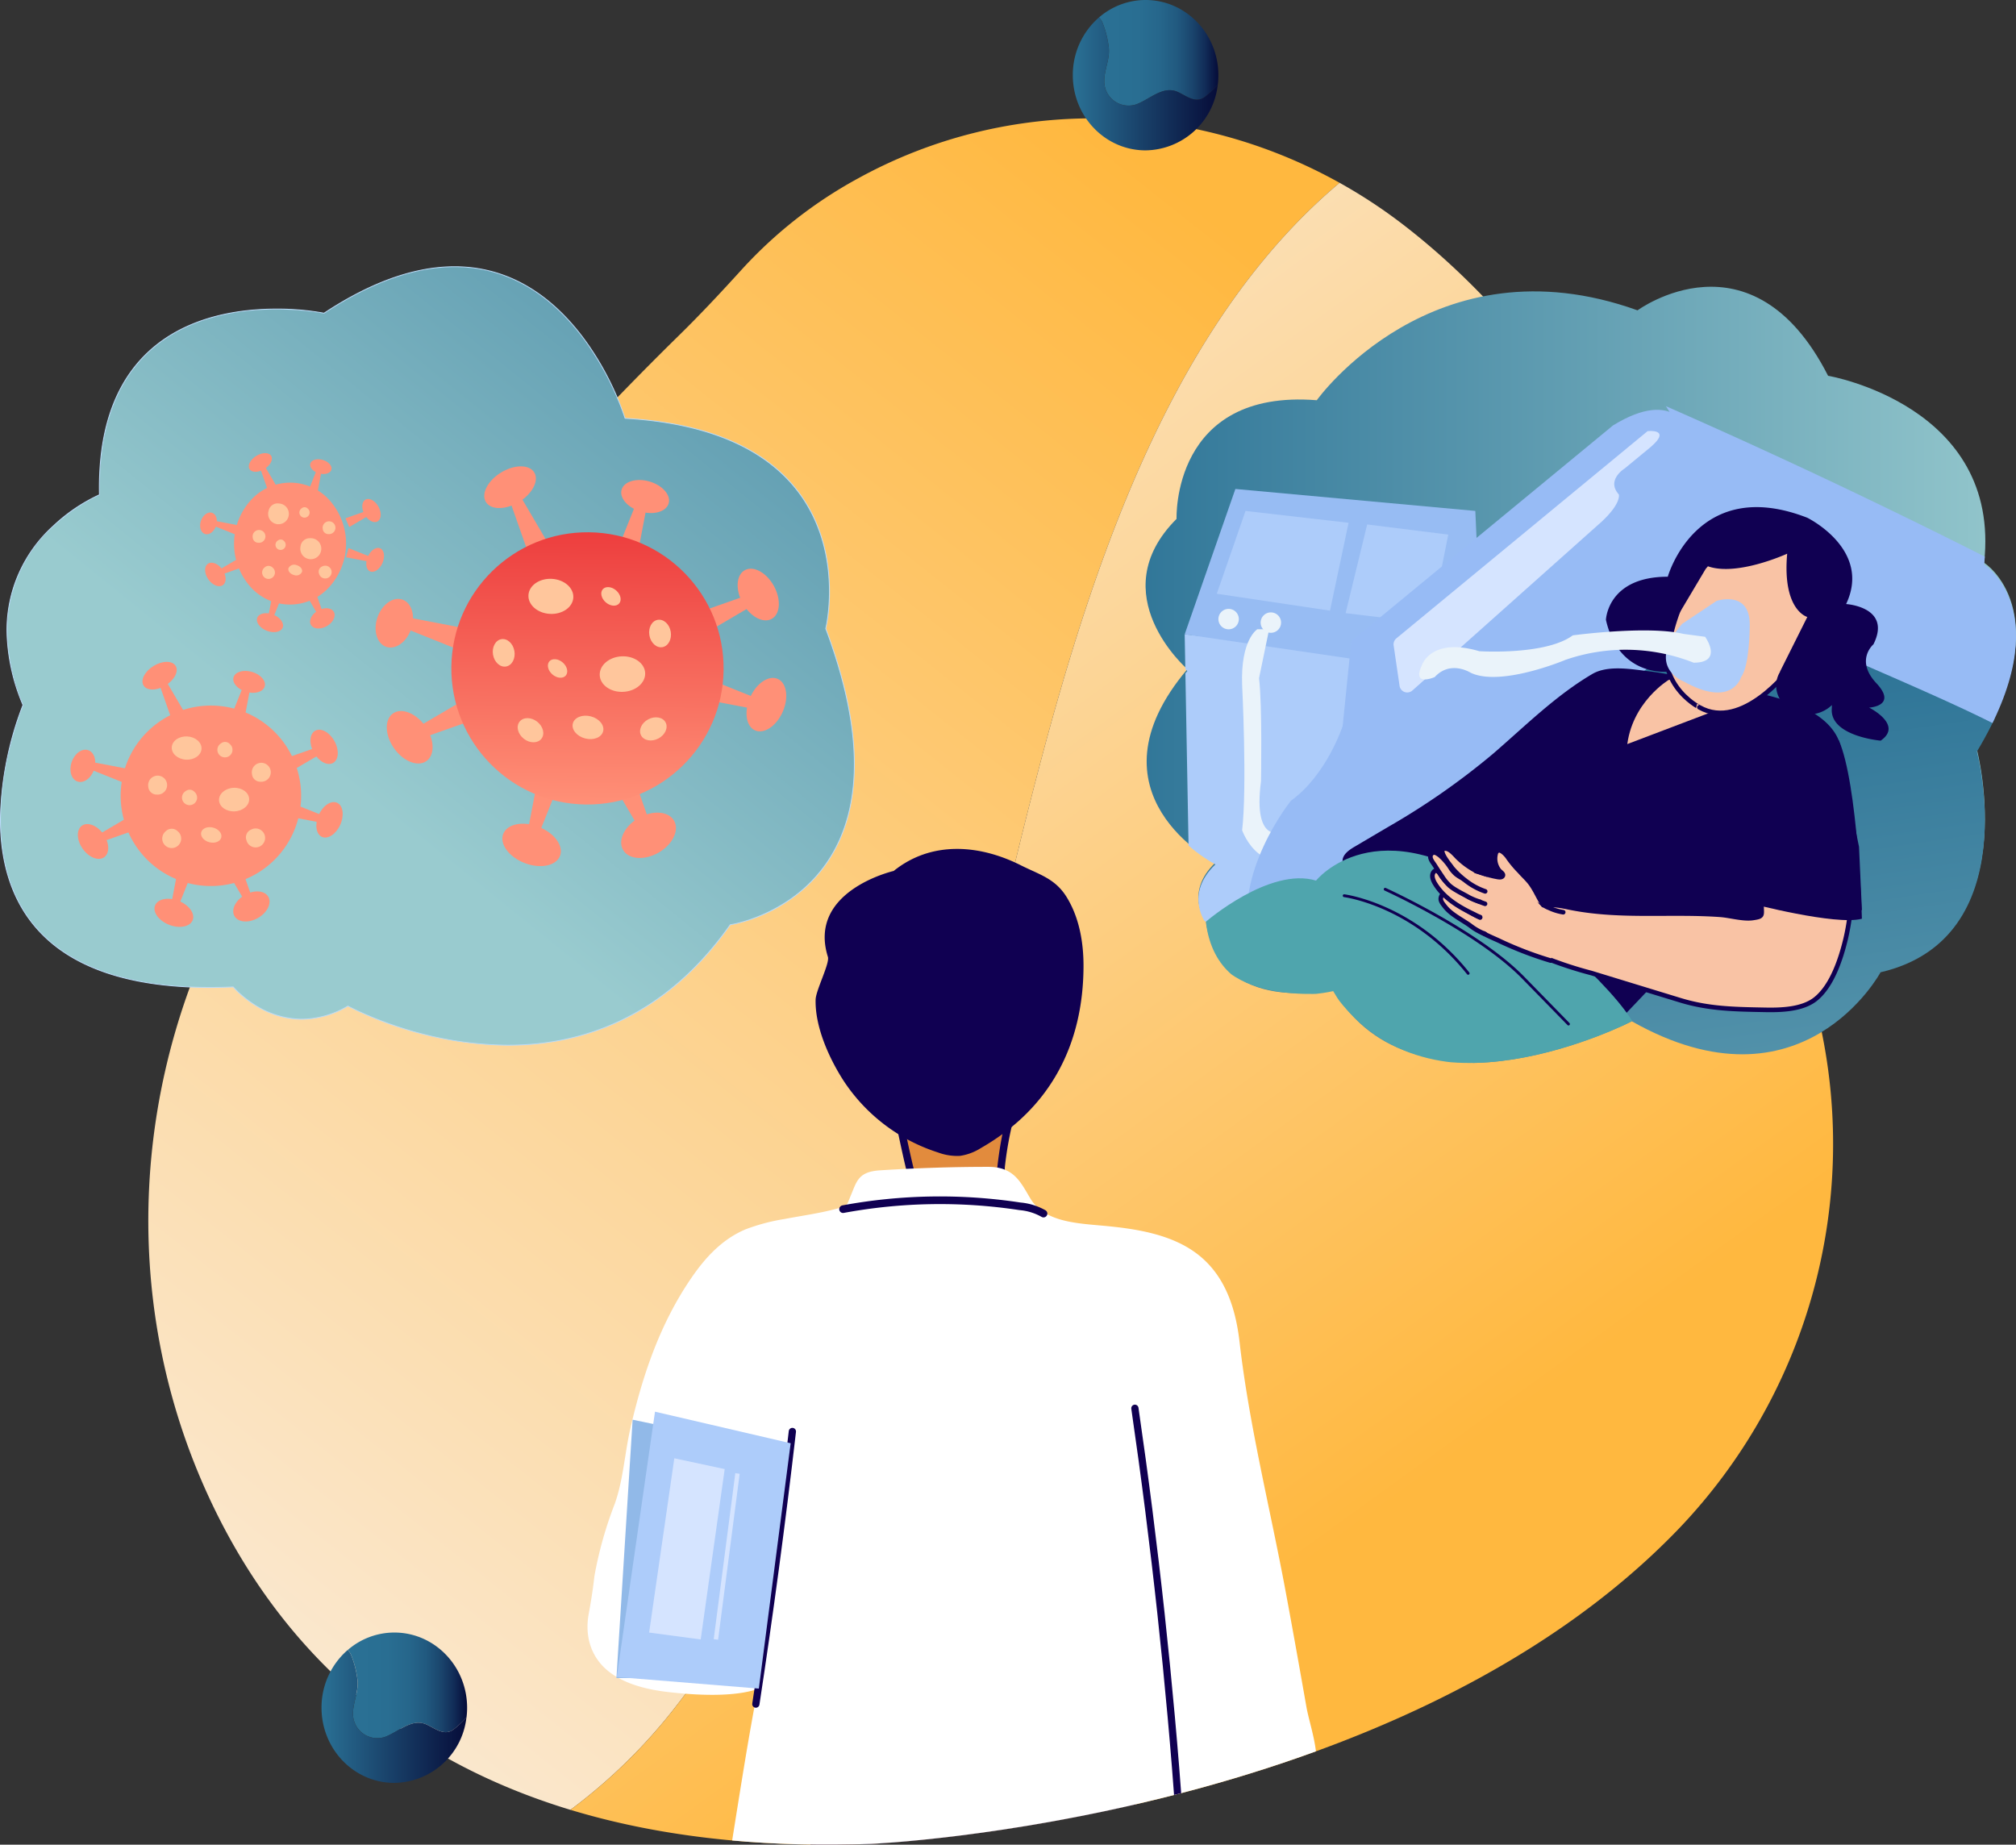 <svg xmlns="http://www.w3.org/2000/svg" xmlns:xlink="http://www.w3.org/1999/xlink" width="458.093" height="419.171" viewBox="0 0 458.093 419.171"><rect x="0" y="0" width="458.093" height="419.171" fill="#333333" stroke="none"/><defs><style>.a,.bk,.bm,.bp,.ca{fill:none;}.b{fill:url(#a);}.c{fill:url(#b);}.d{fill:url(#c);}.e{fill:#100052;}.f{fill:url(#d);}.g{fill:#bbdbf9;}.h{fill:url(#e);}.i{fill:url(#f);}.j{fill:url(#g);}.k{fill:url(#h);}.l{fill:url(#i);}.m{fill:url(#j);}.n{fill:url(#k);}.o{fill:url(#l);}.p{fill:url(#m);}.q{fill:url(#n);}.r{fill:url(#o);}.s{fill:url(#p);}.t{fill:url(#q);}.u{fill:url(#r);}.v{fill:url(#s);}.w{fill:url(#t);}.x{fill:url(#u);}.y{fill:#ffc69c;}.z{fill:url(#v);}.aa{fill:url(#w);}.ab{fill:url(#x);}.ac{fill:url(#y);}.ad{fill:url(#z);}.ae{fill:url(#aa);}.af{fill:url(#ab);}.ag{fill:url(#ac);}.ah{fill:url(#ad);}.ai{fill:url(#ae);}.aj{fill:url(#af);}.ak{fill:url(#ag);}.al{fill:url(#ah);}.am{fill:url(#ai);}.an{fill:url(#aj);}.ao{fill:url(#ak);}.ap{fill:url(#al);}.aq{fill:url(#am);}.ar{fill:url(#an);}.as{fill:url(#ao);}.at{fill:url(#ap);}.au{fill:url(#aq);}.av{fill:url(#ar);}.aw{fill:url(#as);}.ax{fill:url(#at);}.ay{fill:url(#au);}.az{fill:url(#av);}.ba{fill:url(#aw);}.bb{fill:url(#ax);}.bc{fill:url(#ay);}.bd{fill:url(#az);}.be{fill:url(#ba);}.bf{fill:url(#bb);}.bg{fill:url(#bc);}.bh{fill:#fff;}.bi{clip-path:url(#bd);}.bj,.by{fill:#f9c3a5;}.bj,.bk,.bl,.bm,.bp,.by{stroke:#100052;}.bj,.bk,.bl,.ca{stroke-miterlimit:10;}.bj,.bk{stroke-width:1.072px;}.bl{fill:#e28b3d;stroke-width:1.693px;}.bm,.bp,.by{stroke-linecap:round;stroke-linejoin:round;}.bm{stroke-width:1.646px;}.bn{fill:#91b9e8;}.bo{fill:#adccfa;}.bp{stroke-width:1.739px;}.bq{fill:url(#be);}.br{fill:url(#bf);}.bs{clip-path:url(#bi);}.bt{fill:#97bcf3;}.bu{fill:#eaf3fa;}.bv{fill:url(#bj);}.bw{fill:#97bbf5;}.bx{fill:#d5e4ff;}.by{stroke-width:1.041px;}.bz{fill:url(#bk);}.ca{stroke:#d5e4ff;}</style><linearGradient id="a" x1="0.114" y1="0.985" x2="0.702" y2="-0.041" gradientUnits="objectBoundingBox"><stop offset="0" stop-color="#faebd8"/><stop offset="0.74" stop-color="#fec567"/><stop offset="1" stop-color="#ffb83f"/></linearGradient><linearGradient id="b" x1="0.099" y1="-0.005" x2="0.566" y2="0.842" xlink:href="#a"/><linearGradient id="c" y1="0.5" x2="1" y2="0.5" gradientUnits="objectBoundingBox"><stop offset="0" stop-color="#2a7195"/><stop offset="1" stop-color="#99cbcf"/></linearGradient><linearGradient id="d" x1="1.135" y1="-0.221" x2="0.416" y2="0.619" xlink:href="#c"/><linearGradient id="e" x1="152.699" y1="211.261" x2="152.747" y2="211.261" gradientUnits="objectBoundingBox"><stop offset="0" stop-color="#ff9077"/><stop offset="1" stop-color="#e9645a"/></linearGradient><linearGradient id="f" x1="195.832" y1="117.497" x2="195.895" y2="117.497" xlink:href="#e"/><linearGradient id="g" x1="220.683" y1="121.092" x2="220.752" y2="121.092" xlink:href="#e"/><linearGradient id="h" x1="144.973" y1="136.085" x2="145.018" y2="136.085" xlink:href="#e"/><linearGradient id="i" x1="158.384" y1="213.282" x2="158.432" y2="213.282" xlink:href="#e"/><linearGradient id="j" x1="217.802" y1="130.807" x2="217.869" y2="130.807" xlink:href="#e"/><linearGradient id="k" x1="223.566" y1="126.56" x2="223.635" y2="126.56" xlink:href="#e"/><linearGradient id="l" x1="156.098" y1="155.981" x2="156.147" y2="155.981" xlink:href="#e"/><linearGradient id="m" x1="266.001" y1="119.168" x2="266.085" y2="119.168" xlink:href="#e"/><linearGradient id="n" x1="138.386" y1="145.897" x2="138.429" y2="145.897" xlink:href="#e"/><linearGradient id="o" x1="158.318" y1="173.784" x2="158.366" y2="173.784" xlink:href="#e"/><linearGradient id="p" x1="178.997" y1="119.921" x2="179.051" y2="119.921" xlink:href="#e"/><linearGradient id="q" x1="152.83" y1="176.757" x2="152.879" y2="176.757" xlink:href="#e"/><linearGradient id="r" x1="190.29" y1="124.434" x2="190.35" y2="124.434" xlink:href="#e"/><linearGradient id="s" x1="263.046" y1="124.497" x2="263.129" y2="124.497" xlink:href="#e"/><linearGradient id="t" x1="166.067" y1="197.037" x2="166.119" y2="197.037" xlink:href="#e"/><linearGradient id="u" y1="0.5" x2="1" y2="0.5" gradientUnits="objectBoundingBox"><stop offset="0" stop-color="#ff9077"/><stop offset="1" stop-color="#ed3e3e"/></linearGradient><linearGradient id="v" x1="349.971" y1="474.021" x2="350.079" y2="474.021" xlink:href="#e"/><linearGradient id="w" x1="446.545" y1="261.738" x2="446.685" y2="261.738" xlink:href="#e"/><linearGradient id="x" x1="502.348" y1="273.966" x2="502.502" y2="273.966" xlink:href="#e"/><linearGradient id="y" x1="329.334" y1="308.179" x2="329.436" y2="308.179" xlink:href="#e"/><linearGradient id="z" x1="355.645" y1="476.042" x2="355.753" y2="476.042" xlink:href="#e"/><linearGradient id="aa" x1="484.088" y1="289.426" x2="484.237" y2="289.426" xlink:href="#e"/><linearGradient id="ab" x1="505.217" y1="279.454" x2="505.372" y2="279.454" xlink:href="#e"/><linearGradient id="ac" x1="350.316" y1="341.977" x2="350.424" y2="341.977" xlink:href="#e"/><linearGradient id="ad" x1="593.36" y1="266.351" x2="593.547" y2="266.351" xlink:href="#e"/><linearGradient id="ae" x1="313.438" y1="332.289" x2="313.534" y2="332.289" xlink:href="#e"/><linearGradient id="af" x1="353.827" y1="388.913" x2="353.935" y2="388.913" xlink:href="#e"/><linearGradient id="ag" x1="401.74" y1="270.08" x2="401.861" y2="270.08" xlink:href="#e"/><linearGradient id="ah" x1="348.361" y1="391.911" x2="348.47" y2="391.911" xlink:href="#e"/><linearGradient id="ai" x1="437.086" y1="276.469" x2="437.221" y2="276.469" xlink:href="#e"/><linearGradient id="aj" x1="590.355" y1="271.703" x2="590.542" y2="271.703" xlink:href="#e"/><linearGradient id="ak" x1="377.752" y1="433.947" x2="377.869" y2="433.947" xlink:href="#e"/><linearGradient id="al" x1="75.149" y1="53.823" x2="75.17" y2="53.823" xlink:href="#u"/><linearGradient id="am" x1="240.687" y1="310.325" x2="240.76" y2="310.325" xlink:href="#e"/><linearGradient id="an" x1="308.382" y1="172.019" x2="308.476" y2="172.019" xlink:href="#e"/><linearGradient id="ao" x1="346.388" y1="178.738" x2="346.493" y2="178.738" xlink:href="#e"/><linearGradient id="ap" x1="227.402" y1="201.018" x2="227.471" y2="201.018" xlink:href="#e"/><linearGradient id="aq" x1="246.366" y1="312.345" x2="246.439" y2="312.345" xlink:href="#e"/><linearGradient id="ar" x1="337.306" y1="190.771" x2="337.406" y2="190.771" xlink:href="#e"/><linearGradient id="as" x1="349.254" y1="184.208" x2="349.358" y2="184.208" xlink:href="#e"/><linearGradient id="at" x1="243.093" y1="226.225" x2="243.166" y2="226.225" xlink:href="#e"/><linearGradient id="au" x1="413.666" y1="174.923" x2="413.792" y2="174.923" xlink:href="#e"/><linearGradient id="av" x1="216.346" y1="216.108" x2="216.41" y2="216.108" xlink:href="#e"/><linearGradient id="aw" x1="245.867" y1="255.034" x2="245.94" y2="255.034" xlink:href="#e"/><linearGradient id="ax" x1="278.294" y1="176.509" x2="278.376" y2="176.509" xlink:href="#e"/><linearGradient id="ay" x1="240.389" y1="258.017" x2="240.463" y2="258.017" xlink:href="#e"/><linearGradient id="az" x1="300.413" y1="181.757" x2="300.504" y2="181.757" xlink:href="#e"/><linearGradient id="ba" x1="410.702" y1="180.268" x2="410.828" y2="180.268" xlink:href="#e"/><linearGradient id="bb" x1="260.622" y1="286.421" x2="260.701" y2="286.421" xlink:href="#e"/><linearGradient id="bc" x1="47.356" y1="35.187" x2="47.37" y2="35.187" xlink:href="#u"/><clipPath id="bd"><path class="a" d="M685.407,267.82c-20.451,20.051-71.091,72.307-100.872,125.68-23.523,42.158-26.426,93.054-6.57,137.058,18.782,41.627,60.2,83.339,151.037,80.076,0,0,119.747-5.016,183.72-71.791A126.534,126.534,0,0,0,944.875,425.4c-10.166-48.621-36.027-137.271-94.882-182.655-35.733-27.554-84.4-32.3-123.941-10.563a101.149,101.149,0,0,0-26.3,20.572C695.089,257.888,690.362,262.961,685.407,267.82Z" transform="translate(-564.789 -218.532)"/></clipPath><linearGradient id="be" y1="0.5" x2="1" y2="0.5" gradientUnits="objectBoundingBox"><stop offset="0" stop-color="#2a7195"/><stop offset="0.333" stop-color="#296e92"/><stop offset="0.513" stop-color="#26668b"/><stop offset="0.657" stop-color="#21597f"/><stop offset="0.781" stop-color="#1a456d"/><stop offset="0.891" stop-color="#112c57"/><stop offset="0.992" stop-color="#060e3b"/><stop offset="1" stop-color="#060c39"/></linearGradient><linearGradient id="bf" y1="0.5" x2="1" y2="0.5" gradientUnits="objectBoundingBox"><stop offset="0" stop-color="#2a7195"/><stop offset="1" stop-color="#060c39"/></linearGradient><clipPath id="bi"><path class="a" d="M994.151,433.733s-5.065-6.536,2.124-13.4c0,0-30.394-15.524-6.373-43.957,0,0-19.609-16.995-2.451-34.153,0,0-1.144-29.577,31.865-26.963,0,0,26.473-37.094,72.881-20.426,0,0,25.982-19.119,43.3,14.87,0,0,39.381,6.7,35.46,42.486,0,0,17.322,10.949-1.635,42.487,0,0,11.112,42.486-21.9,50.167,0,0-17.784,33.036-56.512,11.139,0,0-49.241,25.329-67.869-6.863C1023.048,449.121,997.093,455.467,994.151,433.733Z" transform="translate(-980.413 -289.476)"/></clipPath><linearGradient id="bj" x1="0.452" y1="0.134" x2="0.746" y2="1.744" xlink:href="#c"/><linearGradient id="bk" x1="17.554" y1="29.246" x2="17.559" y2="29.246" gradientUnits="objectBoundingBox"><stop offset="0" stop-color="#4fa5ad"/><stop offset="0.219" stop-color="#55a7af"/><stop offset="0.529" stop-color="#68aeb5"/><stop offset="0.891" stop-color="#86b9bf"/><stop offset="1" stop-color="#91bec3"/></linearGradient></defs><g transform="translate(-502.964 -169.211)"><path class="b" d="M684.85,579.171c37.619-48.523,56.156-103.044,69.786-161.927,15.276-63.168,31.491-142.594,80.842-184.06-33.695-18.776-75.017-19.922-109.426-1a101.139,101.139,0,0,0-26.3,20.572c-4.667,5.136-9.394,10.21-14.349,15.068-20.451,20.051-71.091,72.307-100.872,125.68-23.523,42.158-26.426,93.054-6.57,137.059,13.229,29.32,37.693,58.682,82.744,72.34A123.907,123.907,0,0,0,684.85,579.171Z" transform="translate(-28.118 -22.432)"/><path class="c" d="M1024.888,437.619C1014.721,389,988.86,300.348,930.005,254.965a117.03,117.03,0,0,0-14.515-9.562c-49.351,41.466-65.565,120.892-80.842,184.06-13.63,58.882-32.167,113.4-69.786,161.927a123.906,123.906,0,0,1-24.141,23.729c18.908,5.732,41.44,8.7,68.293,7.735,0,0,119.747-5.015,183.72-71.791A126.534,126.534,0,0,0,1024.888,437.619Z" transform="translate(-108.131 -34.652)"/><path class="d" d="M994.151,432.981s-5.065-6.536,2.124-13.4c0,0-30.394-15.524-6.373-43.957,0,0-19.609-17-2.451-34.153,0,0-1.144-29.578,31.865-26.963,0,0,26.473-37.094,72.881-20.426,0,0,25.982-19.119,43.3,14.87,0,0,39.381,6.7,35.46,42.487,0,0,17.322,10.948-1.635,42.486,0,0,11.112,42.487-21.9,50.167,0,0-17.784,33.036-56.512,11.139,0,0-49.241,25.328-67.869-6.864C1023.048,448.368,997.093,454.714,994.151,432.981Z" transform="translate(-217.14 -54.353)"/><path class="e" d="M1232,426.048l0,.095a6.945,6.945,0,0,0,1.756-.355,3.4,3.4,0,0,0,1.223-.706,1.771,1.771,0,0,0,.569-1.312c0-.831-.505-1.908-1.849-3.343a7.262,7.262,0,0,1-2.337-4.922,5.075,5.075,0,0,1,.839-2.764,5.509,5.509,0,0,1,.578-.745c.078-.085.144-.149.189-.192l.069-.063.023-.03a8.4,8.4,0,0,0,1.026-3.711c0-2.569-1.851-3.972-3.672-4.717a12.879,12.879,0,0,0-3.642-.861l-.006.095.086.041a13.485,13.485,0,0,0,1.4-5.806c0-4.465-2.574-7.948-5.137-10.311a24.1,24.1,0,0,0-5.129-3.619l-.007,0a31.927,31.927,0,0,0-11.567-2.422,19.675,19.675,0,0,0-16.053,7.944,25.836,25.836,0,0,0-4.208,7.94l.092.026v-.1c-6.885,0-10.436,2.465-12.25,4.941a9.764,9.764,0,0,0-1.9,4.955l0,.024c1.229,5.468,3.892,8.446,6.581,10.047a13.4,13.4,0,0,0,6.728,1.829,8.07,8.07,0,0,0,.848-.037l.084-.09a45.288,45.288,0,0,1,4.484-17.448,44.075,44.075,0,0,1,2.762-4.932c.372-.571.679-1.009.895-1.3s.335-.445.335-.446l-.074-.059-.039.087a11.527,11.527,0,0,0,4.711.867c6.428,0,13.99-3.481,14-3.482l-.04-.086-.095-.009c-.1,1.176-.152,2.258-.152,3.253,0,4.974,1.186,7.781,2.383,9.345a5.007,5.007,0,0,0,2.415,1.882l.023-.092-.085-.043-6.209,12.419-.01.051.006.063.095-.009-.082-.049a6.109,6.109,0,0,0-.888,3.163,6.32,6.32,0,0,0,2.168,4.707,7.95,7.95,0,0,0,10.663-.221l-.067-.068-.1,0c-.006.268-.017.563-.035.9-.005.089-.007.177-.007.264a4.824,4.824,0,0,0,1.769,3.676c3.169,2.82,9.429,3.346,9.437,3.35l.062-.016a3.462,3.462,0,0,0,1.839-2.77c0-1.366-1.133-2.583-2.242-3.47a14.161,14.161,0,0,0-2.223-1.441l-.043.085,0,.095,0-.095-.042.085s.272.136.683.382a12.443,12.443,0,0,1,2.308,1.747,3.924,3.924,0,0,1,1.368,2.611,3.275,3.275,0,0,1-1.756,2.613l.054.078.008-.095s-.172-.015-.474-.052a23.847,23.847,0,0,1-6.093-1.57,9.562,9.562,0,0,1-3.128-2.036,4.486,4.486,0,0,1-1.337-3.178c0-.084,0-.168.007-.254.018-.339.029-.636.035-.906l-.057-.09-.1.02a7.761,7.761,0,0,1-10.4.215,6.13,6.13,0,0,1-2.1-4.566,5.924,5.924,0,0,1,.86-3.065l.013-.058,0-.035,6.2-12.395,0-.082-.063-.053-.047-.014c-.485-.165-4.6-1.757-4.608-11.029,0-.989.047-2.065.151-3.236l-.04-.086-.095-.009s-.47.216-1.277.541c-2.42.975-7.867,2.925-12.639,2.924a11.353,11.353,0,0,1-4.633-.851l-.113.027a45.358,45.358,0,0,0-8.518,24.24l.095,0-.011-.095s-.074.009-.215.018-.348.018-.611.018a13.216,13.216,0,0,1-6.63-1.8c-2.646-1.577-5.271-4.5-6.493-9.925l-.093.021.095,0s0-.148.04-.412a9.937,9.937,0,0,1,2.571-5.343c1.952-2.09,5.36-3.957,11.346-3.958l.092-.069s.069-.244.22-.674a26.16,26.16,0,0,1,5.2-8.67,19.261,19.261,0,0,1,14.66-6.4,31.76,31.76,0,0,1,11.5,2.41l.034-.088-.042.086s.157.076.435.23a24.325,24.325,0,0,1,5.6,4.288,13.452,13.452,0,0,1,4.128,9.241,13.283,13.283,0,0,1-1.38,5.724l0,.089.076.046s.11.007.306.029a12.174,12.174,0,0,1,3.943,1.124A4.665,4.665,0,0,1,1233.9,408a8.213,8.213,0,0,1-1.005,3.625l.085.043-.061-.073a5.463,5.463,0,0,0-1.742,3.91,7.451,7.451,0,0,0,2.388,5.052c1.33,1.418,1.8,2.463,1.8,3.212a1.575,1.575,0,0,1-.511,1.175,3.887,3.887,0,0,1-1.778.845,7.212,7.212,0,0,1-.765.134c-.195.023-.312.029-.312.029l-.088.076.051.1Z" transform="translate(-304.318 -96.046)"/><g transform="translate(502.964 229.722)"><path class="f" d="M690.681,362.6s10.857-44.516-45.6-47.774c0,0-17.372-57.545-68.4-23.886,0,0-52.116-10.858-51.03,41.259,0,0-31.487,13.029-17.372,47.773,0,0-28.23,67.317,47.773,64.06,0,0,10.857,13.029,26.058,4.343,0,0,53.2,29.316,86.861-18.457C668.966,429.92,713.482,423.405,690.681,362.6Z" transform="translate(-503.046 -280.281)"/><path class="g" d="M690.6,362.52l.1.023a39.4,39.4,0,0,0,.841-8.49c0-6.554-1.418-15.818-7.951-23.74S665.408,315.824,645,314.648l-.006.1.095-.028a66.276,66.276,0,0,0-8.757-17.254c-6.151-8.625-15.866-17.266-30.081-17.266-8.313,0-18.156,2.954-29.714,10.579l.054.082.02-.1a58.859,58.859,0,0,0-10.865-.941c-7.5,0-17.575,1.313-25.778,7.063s-14.525,15.942-14.523,33.641q0,.787.017,1.594l.1,0-.038-.091a38.942,38.942,0,0,0-10.536,7.132,31.953,31.953,0,0,0-10.537,23.778,45.1,45.1,0,0,0,3.647,16.991l.092-.037-.092-.038a75.8,75.8,0,0,0-5.136,26.049c0,8.909,2.139,18.478,9.192,25.82s19.006,12.442,38.595,12.441q2.524,0,5.218-.114l0-.1-.076.063c.008.007,6.129,7.361,15.65,7.364a21.035,21.035,0,0,0,10.533-3l-.048-.086-.048.087a83.4,83.4,0,0,0,36.338,8.913c16.43,0,35.522-5.925,50.652-27.4l-.081-.057.014.1a35.758,35.758,0,0,0,14.15-6.128c7.075-5.091,14.15-14.251,14.148-30.462,0-8.3-1.854-18.455-6.505-30.86l-.092.035.1.023-.1-.023-.093.035c4.646,12.388,6.493,22.517,6.493,30.79,0,16.152-7.034,25.237-14.066,30.3a36.865,36.865,0,0,1-9.673,4.946,33.072,33.072,0,0,1-3.187.908c-.384.088-.686.147-.891.185s-.313.053-.314.054l-.066.04C653.707,451.2,634.7,457.1,618.312,457.1a80.975,80.975,0,0,1-25.664-4.445c-3.275-1.111-5.92-2.223-7.746-3.056-.913-.417-1.621-.764-2.1-1.006s-.73-.381-.731-.381h-.1a20.839,20.839,0,0,1-10.435,2.972,20.2,20.2,0,0,1-11.282-3.647,24.158,24.158,0,0,1-3.122-2.509c-.359-.342-.633-.626-.817-.825s-.277-.311-.277-.311l-.08-.035q-2.691.114-5.209.114c-19.557,0-31.447-5.088-38.452-12.38s-9.137-16.8-9.137-25.684a71.513,71.513,0,0,1,2.561-18.148c.64-2.387,1.281-4.344,1.76-5.7.24-.68.44-1.21.58-1.571s.219-.55.219-.55v-.075a44.916,44.916,0,0,1-3.633-16.917A31.752,31.752,0,0,1,515.125,339.3a41.04,41.04,0,0,1,7.206-5.4c.982-.579,1.8-1,2.373-1.284s.9-.414.9-.414l.061-.093q-.017-.805-.017-1.59c0-17.654,6.289-27.765,14.439-33.48s18.182-7.028,25.665-7.028a64.8,64.8,0,0,1,7.787.469c.958.117,1.718.234,2.239.322s.8.146.8.146l.075-.014c11.536-7.609,21.341-10.547,29.605-10.547,14.128,0,23.785,8.584,29.92,17.183a67,67,0,0,1,6.665,11.824c.708,1.613,1.224,2.956,1.563,3.9.17.47.295.839.377,1.09s.123.384.123.385l.089.07c20.37,1.176,31.948,7.722,38.44,15.595s7.906,17.087,7.906,23.614a44.231,44.231,0,0,1-.418,6.106c-.1.742-.209,1.327-.287,1.726s-.13.611-.13.611l0,.058Z" transform="translate(-502.964 -280.199)"/><path class="h" d="M795.309,456.624l11.165,2.129.565-2.6-10.473-4.2Z" transform="translate(-635.921 -358.312)"/><path class="i" d="M816.036,463.679c-2.048-.9-2.556-4.252-1.133-7.484s4.236-5.122,6.284-4.22,2.556,4.252,1.133,7.485S818.085,464.58,816.036,463.679Z" transform="translate(-644.465 -358.219)"/><path class="j" d="M763.438,493.271l3.773,10.722-2.489.948-5.713-9.729Z" transform="translate(-619.411 -377.103)"/><path class="k" d="M773.874,509.743c-1.245-2.18-4.852-2.464-8.054-.634s-4.791,5.08-3.545,7.26,4.851,2.464,8.054.635S775.119,511.923,773.874,509.743Z" transform="translate(-620.703 -383.757)"/><path class="l" d="M684.506,428.828,673.341,426.7l-.566,2.6,10.474,4.2Z" transform="translate(-580.193 -346.826)"/><path class="m" d="M665.6,418.979c2.116.727,3.006,3.721,1.987,6.685s-3.561,4.778-5.677,4.05-3.006-3.72-1.987-6.684S663.487,418.252,665.6,418.979Z" transform="translate(-574.157 -343.242)"/><path class="n" d="M719.321,388.118,715.549,377.4l2.489-.948,5.713,9.729Z" transform="translate(-599.646 -323.973)"/><path class="o" d="M705.153,371.675c1.128,1.848,4.5,1.842,7.541-.013s4.584-4.856,3.456-6.7-4.5-1.842-7.541.013S704.025,369.827,705.153,371.675Z" transform="translate(-594.75 -318.119)"/><path class="p" d="M725.135,494.712l-2.129,11.165,2.6.565,4.2-10.473Z" transform="translate(-603.037 -377.758)"/><path class="q" d="M712.528,514.842c.881-2.274,4.483-3,8.046-1.619s5.737,4.342,4.857,6.616-4.483,3-8.046,1.618S711.647,517.116,712.528,514.842Z" transform="translate(-598.183 -385.859)"/><path class="r" d="M688.679,466.234l-10.722,3.773-.948-2.49,9.729-5.713Z" transform="translate(-582.118 -362.792)"/><path class="s" d="M673.169,476.932c1.964-1.38,1.855-4.922-.245-7.91s-5.4-4.291-7.359-2.91-1.855,4.922.245,7.909S671.205,478.313,673.169,476.932Z" transform="translate(-576.275 -364.5)"/><path class="t" d="M794.718,421.086l10.722-3.773.948,2.489-9.729,5.713Z" transform="translate(-635.652 -342.558)"/><path class="u" d="M812.019,406.576c-1.958,1.083-2.176,4.437-.486,7.492s4.647,4.653,6.605,3.57,2.176-4.437.486-7.492S813.978,405.493,812.019,406.576Z" transform="translate(-642.782 -337.52)"/><path class="v" d="M764.471,392.186l2.129-11.165-2.6-.565-4.2,10.473Z" transform="translate(-619.772 -325.795)"/><path class="w" d="M772.651,374.589c-.551,1.885-3.391,2.715-6.344,1.852s-4.9-3.09-4.349-4.975,3.391-2.715,6.343-1.852S773.2,372.7,772.651,374.589Z" transform="translate(-620.71 -320.709)"/><circle class="x" cx="30.932" cy="30.932" r="30.932" transform="translate(102.201 121.94) rotate(-89.332)"/><path class="y" d="M723.2,414.175c-.114,2.2,2.076,4.1,4.891,4.247s5.191-1.518,5.305-3.718-2.076-4.1-4.892-4.247S723.309,411.975,723.2,414.175Z" transform="translate(-603.122 -339.436)"/><path class="y" d="M769.963,472.295c.638,1.2,2.4,1.51,3.938.692s2.264-2.453,1.625-3.653-2.4-1.51-3.938-.692S769.324,471.095,769.963,472.295Z" transform="translate(-624.288 -365.694)"/><path class="y" d="M752.911,447.061c.115,2.227,2.521,3.913,5.372,3.765s5.069-2.073,4.954-4.3-2.521-3.913-5.372-3.766S752.8,444.834,752.911,447.061Z" transform="translate(-616.636 -354.127)"/><path class="y" d="M719.145,469.327c-.837,1.071-.4,2.808.966,3.88s3.161,1.073,4,0,.405-2.807-.966-3.88S719.982,468.256,719.145,469.327Z" transform="translate(-601.087 -365.848)"/><path class="y" d="M711.358,441.8c1.34-.229,2.188-1.805,1.895-3.521s-1.617-2.92-2.957-2.691-2.188,1.805-1.9,3.52S710.018,442.033,711.358,441.8Z" transform="translate(-596.369 -350.858)"/><path class="y" d="M776.518,433.736c1.34-.229,2.188-1.806,1.895-3.521s-1.617-2.92-2.957-2.691-2.188,1.805-1.895,3.52S775.178,433.965,776.518,433.736Z" transform="translate(-626.003 -347.189)"/><path class="y" d="M753.9,414.4c-.65.748-.345,2.078.683,2.971s2.387,1.011,3.038.263.345-2.078-.683-2.971S754.553,413.651,753.9,414.4Z" transform="translate(-616.934 -341.008)"/><path class="y" d="M741.658,469.26c-.365,1.382.878,2.908,2.777,3.41s3.732-.214,4.1-1.6-.878-2.908-2.776-3.41S742.023,467.878,741.658,469.26Z" transform="translate(-611.491 -365.384)"/><path class="y" d="M731.646,444.442c-.65.748-.345,2.079.683,2.971s2.387,1.011,3.037.263.345-2.078-.683-2.971S732.3,443.694,731.646,444.442Z" transform="translate(-606.812 -354.672)"/><path class="z" d="M647.191,399.738l5,.954.253-1.166-4.69-1.879Z" transform="translate(-568.557 -333.613)"/><path class="aa" d="M656.472,402.9c-.917-.4-1.144-1.9-.508-3.351s1.9-2.294,2.814-1.89,1.145,1.9.508,3.351S657.39,403.3,656.472,402.9Z" transform="translate(-572.383 -333.572)"/><path class="ab" d="M632.917,416.15l1.69,4.8-1.115.425-2.558-4.357Z" transform="translate(-561.164 -342.028)"/><path class="ac" d="M637.591,423.526c-.558-.976-2.173-1.1-3.607-.285s-2.145,2.275-1.588,3.252,2.173,1.1,3.607.284S638.149,424.5,637.591,423.526Z" transform="translate(-561.742 -345.008)"/><path class="ad" d="M597.569,387.29l-5-.954-.253,1.166,4.69,1.879Z" transform="translate(-543.601 -328.469)"/><path class="ae" d="M589.1,382.879c.948.326,1.347,1.666.89,2.994s-1.594,2.139-2.542,1.814-1.346-1.666-.889-2.994S588.156,382.553,589.1,382.879Z" transform="translate(-540.898 -326.864)"/><path class="af" d="M613.16,369.059l-1.689-4.8,1.115-.424,2.558,4.357Z" transform="translate(-552.312 -318.235)"/><path class="ag" d="M606.815,361.695c.505.827,2.018.825,3.378-.006s2.053-2.174,1.547-3-2.017-.825-3.377.005S606.31,360.867,606.815,361.695Z" transform="translate(-550.12 -315.613)"/><path class="ah" d="M615.764,416.795l-.954,5,1.166.253,1.879-4.69Z" transform="translate(-553.831 -342.322)"/><path class="ai" d="M610.118,425.81c.394-1.018,2.008-1.343,3.6-.725s2.57,1.945,2.175,2.963-2.008,1.343-3.6.725S609.724,426.828,610.118,425.81Z" transform="translate(-551.657 -345.95)"/><path class="aj" d="M599.438,404.041l-4.8,1.689-.424-1.115,4.357-2.558Z" transform="translate(-544.463 -335.619)"/><path class="ak" d="M592.492,408.832c.879-.618.83-2.2-.11-3.542s-2.416-1.922-3.3-1.3-.83,2.2.11,3.542S591.613,409.45,592.492,408.832Z" transform="translate(-541.846 -336.385)"/><path class="al" d="M646.926,383.823l4.8-1.689.424,1.115-4.357,2.558Z" transform="translate(-568.437 -326.558)"/><path class="am" d="M654.674,377.325c-.877.485-.975,1.987-.218,3.355s2.081,2.084,2.958,1.6.974-1.987.218-3.355S655.551,376.84,654.674,377.325Z" transform="translate(-571.63 -324.302)"/><path class="an" d="M633.38,370.88l.953-5-1.166-.253-1.879,4.69Z" transform="translate(-561.325 -319.051)"/><path class="ao" d="M637.044,363c-.247.845-1.519,1.216-2.841.829s-2.195-1.384-1.947-2.228,1.518-1.216,2.84-.83S637.29,362.156,637.044,363Z" transform="translate(-561.746 -316.773)"/><path class="ap" d="M603.544,393.2a14.716,14.716,0,0,1,1.445-19.527,12.023,12.023,0,0,1,17.938,1.573,14.717,14.717,0,0,1-1.445,19.527A12.022,12.022,0,0,1,603.544,393.2Z" transform="translate(-547.327 -321.209)"/><path class="y" d="M614.9,380.728a2.356,2.356,0,1,0,2.375-1.665A2.083,2.083,0,0,0,614.9,380.728Z" transform="translate(-553.869 -325.16)"/><path class="y" d="M635.84,406.756a1.454,1.454,0,1,0,.728-1.636A1.285,1.285,0,0,0,635.84,406.756Z" transform="translate(-563.348 -336.919)"/><path class="y" d="M628.2,395.455a2.386,2.386,0,1,0,2.219-1.926A2.11,2.11,0,0,0,628.2,395.455Z" transform="translate(-559.921 -331.739)"/><path class="y" d="M613.081,405.426a1.455,1.455,0,1,0,1.79,0A1.286,1.286,0,0,0,613.081,405.426Z" transform="translate(-552.958 -336.988)"/><path class="y" d="M609.594,393.1a1.455,1.455,0,1,0-1.324-1.205A1.286,1.286,0,0,0,609.594,393.1Z" transform="translate(-550.845 -330.275)"/><path class="y" d="M638.775,389.488a1.455,1.455,0,1,0-1.324-1.205A1.286,1.286,0,0,0,638.775,389.488Z" transform="translate(-564.116 -328.632)"/><path class="y" d="M628.647,380.828a1.16,1.16,0,1,0,1.36.118A.991.991,0,0,0,628.647,380.828Z" transform="translate(-560.054 -325.864)"/><path class="y" d="M623.163,405.4c-.163.619.393,1.3,1.244,1.527a1.428,1.428,0,0,0,1.835-.715c.163-.619-.394-1.3-1.244-1.527A1.428,1.428,0,0,0,623.163,405.4Z" transform="translate(-557.617 -336.78)"/><path class="y" d="M618.68,394.282a1.16,1.16,0,1,0,1.36.118A.99.99,0,0,0,618.68,394.282Z" transform="translate(-555.521 -331.983)"/><path class="aq" d="M622.353,506.747l7.4,1.412.375-1.725-6.943-2.782Z" transform="translate(-557.261 -381.823)"/><path class="ar" d="M636.093,511.424c-1.358-.6-1.694-2.819-.751-4.961s2.808-3.4,4.165-2.8,1.695,2.819.752,4.961S637.451,512.021,636.093,511.424Z" transform="translate(-562.925 -381.762)"/><path class="as" d="M601.225,531.04l2.5,7.107-1.65.628-3.787-6.45Z" transform="translate(-546.317 -394.28)"/><path class="at" d="M608.143,541.96c-.825-1.445-3.216-1.634-5.339-.421s-3.176,3.368-2.35,4.813,3.216,1.634,5.34.421S608.968,543.4,608.143,541.96Z" transform="translate(-547.173 -398.691)"/><path class="au" d="M548.9,488.32l-7.4-1.411-.375,1.726,6.943,2.781Z" transform="translate(-520.319 -374.209)"/><path class="av" d="M536.37,481.791c1.4.482,1.993,2.466,1.317,4.431s-2.36,3.167-3.764,2.685-1.992-2.466-1.317-4.431S534.967,481.309,536.37,481.791Z" transform="translate(-516.318 -371.833)"/><path class="aw" d="M571.98,461.333l-2.5-7.107,1.65-.628,3.787,6.45Z" transform="translate(-533.214 -359.059)"/><path class="ax" d="M562.587,450.433c.748,1.225,2.987,1.221,5-.008s3.039-3.219,2.291-4.444-2.986-1.221-5,.008S561.839,449.208,562.587,450.433Z" transform="translate(-529.969 -355.179)"/><path class="ay" d="M575.833,532l-1.411,7.4,1.725.375,2.781-6.943Z" transform="translate(-535.463 -394.714)"/><path class="az" d="M567.476,545.34c.584-1.508,2.972-1.988,5.334-1.073s3.8,2.878,3.22,4.386-2.972,1.988-5.334,1.073S566.893,546.847,567.476,545.34Z" transform="translate(-532.245 -400.084)"/><path class="ba" d="M551.666,513.117l-7.107,2.5-.629-1.65,6.45-3.787Z" transform="translate(-521.595 -384.793)"/><path class="bb" d="M541.385,520.209c1.3-.915,1.229-3.263-.163-5.243s-3.576-2.845-4.879-1.93-1.229,3.263.163,5.244S540.083,521.124,541.385,520.209Z" transform="translate(-517.722 -385.925)"/><path class="bc" d="M621.961,483.188l7.107-2.5.628,1.65-6.45,3.787Z" transform="translate(-557.083 -371.38)"/><path class="bd" d="M633.431,473.57c-1.3.718-1.443,2.941-.323,4.966s3.08,3.085,4.379,2.367,1.443-2.941.322-4.967S634.729,472.852,633.431,473.57Z" transform="translate(-561.81 -368.04)"/><path class="be" d="M601.91,464.03l1.412-7.4-1.725-.375-2.781,6.943Z" transform="translate(-546.556 -360.268)"/><path class="bf" d="M607.333,452.365c-.365,1.25-2.248,1.8-4.205,1.228s-3.248-2.048-2.883-3.3,2.248-1.8,4.205-1.227S607.7,451.115,607.333,452.365Z" transform="translate(-547.178 -356.896)"/><path class="bg" d="M558.143,497.073a20.505,20.505,0,1,1,28.9,2.329A20.506,20.506,0,0,1,558.143,497.073Z" transform="translate(-525.836 -363.462)"/><path class="y" d="M574.549,478.606c-.076,1.458,1.376,2.718,3.242,2.815s3.441-1.006,3.517-2.464-1.376-2.718-3.243-2.815S574.624,477.149,574.549,478.606Z" transform="translate(-535.519 -369.31)"/><path class="y" d="M605.55,517.134a2.153,2.153,0,1,0,1.077-2.422A1.9,1.9,0,0,0,605.55,517.134Z" transform="translate(-549.55 -386.716)"/><path class="y" d="M594.247,500.407c.076,1.476,1.671,2.594,3.561,2.5s3.361-1.374,3.284-2.85-1.671-2.594-3.561-2.5S594.171,498.931,594.247,500.407Z" transform="translate(-544.477 -379.049)"/><path class="y" d="M571.863,515.167a2.153,2.153,0,1,0,2.65,0A1.9,1.9,0,0,0,571.863,515.167Z" transform="translate(-534.17 -386.819)"/><path class="y" d="M566.7,496.923a2.153,2.153,0,1,0-1.961-1.784A1.9,1.9,0,0,0,566.7,496.923Z" transform="translate(-531.042 -376.882)"/><path class="y" d="M609.9,491.574a2.153,2.153,0,1,0-1.96-1.784A1.9,1.9,0,0,0,609.9,491.574Z" transform="translate(-550.687 -374.45)"/><path class="y" d="M594.9,478.756a1.717,1.717,0,1,0,2.014.174A1.466,1.466,0,0,0,594.9,478.756Z" transform="translate(-544.675 -370.353)"/><path class="y" d="M586.787,515.123c-.242.916.582,1.928,1.841,2.26s2.474-.142,2.716-1.058-.582-1.928-1.841-2.26S587.029,514.207,586.787,515.123Z" transform="translate(-541.067 -386.512)"/><path class="y" d="M580.15,498.671a1.717,1.717,0,1,0,2.013.174A1.466,1.466,0,0,0,580.15,498.671Z" transform="translate(-537.965 -379.41)"/></g><line class="bh" x1="1.066" y2="8.881" transform="translate(707.347 403.585)"/><path class="bh" d="M927.133,787.231a37.707,37.707,0,0,0,15.252-.273" transform="translate(-192.909 -280.947)"/><path class="a" d="M940.286,514.282c-.16-.237.182-.555.457-.477a.917.917,0,0,1,.526.636c.69,1.964-.214,4.095-1.1,5.978a17.188,17.188,0,0,1-1.47,2.692" transform="translate(-198.168 -156.714)"/><g transform="translate(536.672 196.101)"><g class="bi"><g transform="translate(99.784 166.013)"><g transform="translate(135.352 210.826)"><path class="bj" d="M1024.021,909.716a124.592,124.592,0,0,1,3.174,15.17c.455,3.3,1.557,7.683-1.457,10.383-1.932,1.731-4.324,2.447-6.736,3.09-1.391.371-2.138-.324-3.411-.572a23.617,23.617,0,0,1-3.874-.84,9.974,9.974,0,0,1-3.446-2.483,3.87,3.87,0,0,1-1.33-3.253,30.462,30.462,0,0,1,1.659-8.879,7.024,7.024,0,0,0,.491-3.783,14.5,14.5,0,0,0-1.453-3.847Z" transform="translate(-1001.012 -909.716)"/><path class="bj" d="M1004.636,928.509c-1.288,2.272-2.922,4.4-4.115,6.71a40.683,40.683,0,0,0-1.714,4.715,42.328,42.328,0,0,1-2,5.026c-.4.789-1.252,2.542-.326,3.432a1.266,1.266,0,0,0,1.4.1,7.351,7.351,0,0,0,4.112-3.427c.328-.581.1-1.578.993-1.7s1.214.971,1.43,1.51c.753,1.878,1.185,3.708,1.829,5.583" transform="translate(-996.068 -918.263)"/><path class="bj" d="M1037.329,950.043a31.749,31.749,0,0,1-.42,8.848c-.277,1.326-.987,4.1,1.654,3.489.917-.212,1.338-1.343,1.614-2.142,1.016-2.934.959-6.006,1.16-9.036a19.562,19.562,0,0,0-.127-4.909" transform="translate(-1014.506 -926.351)"/><path class="bj" d="M1029.11,954.053a88.038,88.038,0,0,1,1.141,12.271c.064,1.837.18,3.809,1.435,5.264a.778.778,0,0,0,1.149.158c1.052-.622,1.24-1.915,1.267-3.043.053-2.212-.484-4.5-.237-6.66a39.557,39.557,0,0,0,.123-7.263,11.92,11.92,0,0,0-.323-1.84.177.177,0,0,0-.107-.138c-.063-.023-.131.031-.1.087" transform="translate(-1011.095 -929.309)"/><path class="bj" d="M1022.964,958.338c-.106,4.35-.015,8.68-.214,13.062a6.338,6.338,0,0,0,.155,2.185,2.469,2.469,0,0,0,1.5,1.637,1.137,1.137,0,0,0,.728.035,1.217,1.217,0,0,0,.643-.753c2.485-5.865,1.7-12.79.507-18.81" transform="translate(-1008.191 -930.627)"/><path class="bj" d="M1016.562,957a21.917,21.917,0,0,1,.131,7.971c-.5,2.536.013,5.311-1.367,7.571a1.082,1.082,0,0,1-.616.546c-.523.13-.96-.366-1.178-.811a13.476,13.476,0,0,1-1.041-4.936c-.168-2.055-.156-4.2-.529-6.231a39.772,39.772,0,0,0-2.072-5.842.423.423,0,0,0-.456-.331" transform="translate(-1002.146 -930.279)"/><path class="bk" d="M1033.286,929.176a3.778,3.778,0,0,0-1.8,1.521,10.332,10.332,0,0,0-1.892,6.823" transform="translate(-1011.299 -918.566)"/></g><path class="bl" d="M881.591,643.559c1.379.523,4.951-.029,6.255-.068l7.849-.232c1.2-.035,2.509.036,3.694-.113,2.317-.291,1.591-1.979,1.7-3.477a81,81,0,0,1,2.142-11.7c.319-1.415.608-2.939-.2-4.235a6.033,6.033,0,0,0-3.847-2.3,34.849,34.849,0,0,0-4.073-.261c-1.072-.113-2.082-.483-3.186-.571-6.676-.532-13.472,2.655-13.744,8.212a13.379,13.379,0,0,0,.431,3.428c.4,1.885.807,3.771,1.237,5.653.225.982.455,1.963.7,2.942.15.61.146,2.021.671,2.5A1.131,1.131,0,0,0,881.591,643.559Z" transform="translate(-807.101 -567.38)"/><path class="e" d="M895.444,858.01H837.631s-17.654,74.6-20.64,96c0,0-8.211,89.055-3.732,104.668s4.479,20.24,16.422,20.24c0,0,23.886,5.2,23.886-13.879,0,0-1.493-48,.746-69.393s8.211-62.454,8.211-62.454c.915,43.961,1.934,87.628,1.891,131.646,0,2.666.047,5.5,1.659,7.742,2.266,3.154,7.344,2.436,10.907,3.125,6,1.16,11.672,2.433,17.888,1.969,14.132-1.053,13.457-8.14,12.766-19.26-1.593-25.6-3.189-51.232-2.85-76.886a384.072,384.072,0,0,1,3.538-49.068C909.245,925.972,896.619,872.722,895.444,858.01Z" transform="translate(-776.968 -675.374)"/><path class="bh" d="M905.177,800.554q-.352.121-.708.235a49.836,49.836,0,0,1-20.346,2.071c-.573-.06-1.271-.089-1.6.3a1.119,1.119,0,0,0-.155.888c1.97,17.865,2.295,52.944,5.873,70.687a.5.5,0,0,1,0,.23c-.424,1.682-5.61,1.861-6.822,2.013-5.512.695-11.087.939-16.635,1.156-7.517.293-15.04.42-22.562.486q-12.3.109-24.6,0-11.38-.081-22.758-.288-8.515-.154-17.028-.393c-1.7-.05-3.452-.008-5.151-.176-3.923-.39-1.29-7.863-.949-10.22q1.425-9.828,2.909-19.648,1.83-12.18,3.71-24.352,1.845-11.943,3.757-23.874c.979-6.077,1.965-12.155,3.05-18.214.321-1.792.641-3.586,1.025-5.365.061-.285.219-1.879.565-2.007-5.581,2.057-14.631,1.483-20.561.8-4.7-.542-9.575-1.717-13.178-4.388-4.555-3.375-5.815-8.472-4.934-13.313.464-2.549.892-5.1,1.189-7.666.047-.434.107-.877.178-1.32a88.626,88.626,0,0,1,4.551-16.057c1.954-5.448,2.267-11.508,3.55-17.108,2.713-11.84,6.611-23.651,13.831-34.2,3.032-4.433,6.842-8.765,12.328-11.085a44.623,44.623,0,0,1,8.94-2.369c3.592-.692,7.331-1.2,10.859-2.091,3.6-.906,3.026-.6,4.16-3.3,1.368-3.261,1.727-5.351,6.647-5.662,8.165-.516,16.385-.788,24.578-.788,5.892,0,7.381,3.573,9.557,7.193,3.087,5.137,9.918,5.6,16.011,6.136,7.7.676,15.767,1.882,21.712,6.318,6.677,4.982,8.967,12.811,9.819,20.213,2.187,19,6.922,37.617,10.44,56.513,1.632,8.765,3.192,17.539,4.739,26.314.981,5.562,5.018,14.987-.64,19.6A17.383,17.383,0,0,1,905.177,800.554Z" transform="translate(-747.809 -583.291)"/><path class="e" d="M893.072,528.414c-1.128-.529-2.322-1.05-3.577-1.68-9.385-4.718-20.3-5.6-28.87,1.3,0,0-19.667,4.506-14.947,19.527.457,1.454-2.734,7.584-2.791,9.7-.165,6.143,3.027,13.291,6.371,18.472A40.4,40.4,0,0,0,870.694,592a12.427,12.427,0,0,0,5.018.773,12.123,12.123,0,0,0,4.692-1.752c15.905-9.095,23.276-23.619,23.356-41.226.025-5.385-.918-11.091-3.814-15.794C898.1,531,895.777,529.684,893.072,528.414Z" transform="translate(-791.047 -523.026)"/><path class="e" d="M924.517,1021.789a73.609,73.609,0,0,0,13.016,1.074,71.608,71.608,0,0,0,15-1.519.52.52,0,0,0,.429-.627.588.588,0,0,0-.7-.383,70.382,70.382,0,0,1-14.724,1.49,80.443,80.443,0,0,1-9.2-.526c-1.129-.131-2.023-.263-2.633-.361-.305-.049-.539-.089-.7-.118l-.233-.044a.585.585,0,0,0-.693.4.523.523,0,0,0,.442.62Z" transform="translate(-827.967 -749.191)"/><path class="bm" d="M986.111,849.7q-3.354-46.9-10.154-93.538" transform="translate(-851.569 -629.057)"/><path class="bm" d="M817.98,827.777q4.721-30.9,8.3-61.951" transform="translate(-779.722 -633.45)"/><path class="bn" d="M759.876,819.617l3.679-58.694,30.532,6.361-6.343,52.334H760.829" transform="translate(-753.297 -631.22)"/><path class="bo" d="M768.707,757.58l-8.685,60.293L792.3,820.5l7.232-55.749Z" transform="translate(-753.363 -629.7)"/><path class="bp" d="M854.335,671.485a121.022,121.022,0,0,1,40.2-.643,13.144,13.144,0,0,1,5.346,1.649" transform="translate(-796.257 -589.629)"/></g></g></g><g transform="translate(576.034 540.179)"><path class="bq" d="M648.718,854.859a21.91,21.91,0,0,1,1.368,5.32c.38,2.659-.912,5.015-.988,7.6a5.517,5.517,0,0,0,7.3,5.547c3.04-1.14,5.927-4.18,9.2-2.887,2.052.836,4.255,2.964,6.535,1.064a22.61,22.61,0,0,0,2.748-2.6,17.9,17.9,0,0,0,.135-2.19c0-9.435-7.4-17.084-16.531-17.084a16.143,16.143,0,0,0-10.587,3.964A3.59,3.59,0,0,1,648.718,854.859Z" transform="translate(-641.945 -849.628)"/><path class="br" d="M667.166,874.807c-2.28,1.9-4.484-.228-6.535-1.064-3.268-1.292-6.155,1.747-9.2,2.887a5.517,5.517,0,0,1-7.3-5.547c.076-2.584,1.368-4.94.988-7.6a21.91,21.91,0,0,0-1.368-5.32,3.59,3.59,0,0,0-.829-1.267,17.278,17.278,0,0,0-5.944,13.12c0,9.435,7.4,17.084,16.531,17.084a16.731,16.731,0,0,0,16.4-14.894A22.615,22.615,0,0,1,667.166,874.807Z" transform="translate(-636.987 -852.934)"/></g><g transform="translate(746.742 169.211)"><path class="bq" d="M961.824,174.442a21.933,21.933,0,0,1,1.368,5.32c.38,2.66-.912,5.016-.988,7.6a5.517,5.517,0,0,0,7.3,5.547c3.039-1.14,5.927-4.18,9.195-2.888,2.052.836,4.255,2.964,6.535,1.064a22.56,22.56,0,0,0,2.748-2.6,17.792,17.792,0,0,0,.135-2.19c0-9.435-7.4-17.084-16.531-17.084a16.147,16.147,0,0,0-10.587,3.964A3.6,3.6,0,0,1,961.824,174.442Z" transform="translate(-955.051 -169.211)"/><path class="br" d="M980.272,194.391c-2.28,1.9-4.484-.228-6.535-1.064-3.268-1.292-6.155,1.748-9.195,2.888a5.517,5.517,0,0,1-7.3-5.547c.076-2.584,1.368-4.94.988-7.6a21.932,21.932,0,0,0-1.368-5.32,3.6,3.6,0,0,0-.829-1.267,17.279,17.279,0,0,0-5.944,13.12c0,9.435,7.4,17.084,16.531,17.084a16.731,16.731,0,0,0,16.4-14.894A22.563,22.563,0,0,1,980.272,194.391Z" transform="translate(-950.093 -172.517)"/></g><g transform="translate(763.273 234.78)"><g class="bs" transform="translate(0 0)"><g transform="translate(8.886 26.722)"><path class="bo" d="M996.712,433.577l1.152,62.969,5.951,3.839,7.3,1.344h6.911l19.006-16.126,8.063-29.372-3.456-17.662" transform="translate(-996.712 -381.735)"/><path class="bt" d="M1062.752,378l-54.521-4.991-11.519,33.02,44.922,6.591,21.886-17.6Z" transform="translate(-996.712 -354.19)"/><path class="bo" d="M1040.041,384.856l-23.421-2.688-6.527,18.814,25.725,3.839Z" transform="translate(-1002.798 -358.354)"/><path class="bo" d="M1068.686,387.8l-4.9,20.158,16.8,2.016,3.072-2.591,3.455-17.278Z" transform="translate(-1027.219 -360.916)"/><path class="bu" d="M1011.446,426.945a2.32,2.32,0,1,1,3.282,0A2.321,2.321,0,0,1,1011.446,426.945Z" transform="translate(-1003.104 -376.917)"/><path class="bv" d="M1025.367,481.872l112.777,81.183,83.9-109.508-98.339-49.11Z" transform="translate(-1009.744 -368.482)"/><path class="bu" d="M1029.052,428.411a2.32,2.32,0,1,1,3.281,0A2.32,2.32,0,0,1,1029.052,428.411Z" transform="translate(-1011.111 -377.584)"/><path class="bu" d="M1024.089,431.465s-3.839,2.3-3.456,12.67c0,0,1.152,23.037,0,33.02,0,0,4.608,13.054,16.126,3.071l2.688-3.839s-2.688-1.536-9.6,1.152c0,0-6.847,3.072-4.928-11.519,0,0,.32-17.278-.448-23.421l2.3-11.134Z" transform="translate(-1007.579 -380.774)"/><path class="bw" d="M1197.251,338.489q46.5,20.425,91.539,44a1.625,1.625,0,0,1,1.1,2.14c-2.351,14.575-2.649,18.445-7.1,32.521-12.9-10.081-65.4-28.531-74.286-36.841-.441-.413-1.543,0-.99.239C1206.422,365.767,1205.423,350.856,1197.251,338.489Z" transform="translate(-1087.916 -338.489)"/><path class="bw" d="M1133.637,385.061l-10.458-39.872s-2.942-10.458-17.322-1.634l-59.481,49.023-1.961,19.282s-3.6,11.112-11.766,16.995c0,0-13.4,16.668-9.151,32.029" transform="translate(-1008.517 -339.184)"/><path class="bx" d="M1084.41,395.961l57.08-47.083s5.883-.654.327,3.922l-5.556,4.575s-4.249,2.615-1.307,5.883c0,0,.654,1.961-3.922,6.209l-42.982,38.343a1.764,1.764,0,0,1-2.921-1.061l-1.343-9.173A1.765,1.765,0,0,1,1084.41,395.961Z" transform="translate(-1036.305 -343.199)"/><path class="e" d="M1132.067,448.443c4.421.539,8.773,1.566,13.192,2.547,6.628,1.471,13.7,2.414,20.069,4.886,5.146,2,10.612,5.741,10.612,11.865,0,0,1.307,7.843,3.922,20.59l.654,14.38s-5.229,1.961-17.648.98l-24.512,10.458-12.419,13.073-13.9-8.865-21.192-13.517c-7.39-4.713-14.226-9.7-23.286-10.31a9.784,9.784,0,0,1-3.158-.523,2.89,2.89,0,0,1-1.9-2.382c-.048-1.483,1.4-2.523,2.676-3.277l7.585-4.474a164,164,0,0,0,24-16.737c7.268-6.274,14.144-13.159,22.471-18.06C1122.772,446.994,1128.094,447.958,1132.067,448.443Z" transform="translate(-1026.634 -388.2)"/><path class="by" d="M1189.854,451.3s-8.824,5.229-9.8,15.851l21.08-8.007,1.307-3.268-10.458-5.066Z" transform="translate(-1080.093 -389.572)"/><path class="by" d="M1198.587,411.267l7.19-12.092s10.458-13.727,21.57-5.229c0,0,15.687,13.4-1.961,28.107,0,0-10.785,14.38-20.59,8.824C1204.8,430.877,1193.03,424.994,1198.587,411.267Z" transform="translate(-1087.845 -362.448)"/><path class="e" d="M1232.083,426.128s6.536-.327,1.635-5.556-.654-8.825-.654-8.825c4.249-8.5-6.209-9.151-6.209-9.151,5.883-12.419-8.824-19.609-8.824-19.609-25.165-9.8-31.7,13.4-31.7,13.4-13.726,0-14.053,9.8-14.053,9.8,2.941,13.073,14.053,11.766,14.053,11.766a45.267,45.267,0,0,1,8.5-24.185c6.536,2.941,18.629-2.614,18.629-2.614-1.144,12.909,4.575,14.38,4.575,14.38l-6.209,12.419.006.063a6.013,6.013,0,0,0-.874,3.114c0,3.621,3.265,6.557,7.292,6.557a7.654,7.654,0,0,0,5.377-2.138c-.007.269-.018.565-.036.9-.327,6.209,11.112,7.19,11.112,7.19C1239.927,430.049,1232.083,426.128,1232.083,426.128Z" transform="translate(-1076.557 -357.628)"/><path class="bo" d="M1201.272,437.625s-8.824-3.268-.327-13.073l7.844-5.229s7.843-2.614,7.517,5.883c0,0,0,8.824-1.961,11.439C1214.345,436.644,1212.384,443.834,1201.272,437.625Z" transform="translate(-1087.916 -375.079)"/><path class="bz" d="M1005.61,539.864s14.462-12.5,25-9.315c0,0,13.7-17.225,42.159,3.113,0,0,22.8,17.722,29.66,28.753,0,0-45.347,25.655-67.9-6.373C1034.533,556.041,1005.365,559.718,1005.61,539.864Z" transform="translate(-1000.758 -422.739)"/><path class="e" d="M1062.851,542.575l.17.025c1.726.266,16.161,2.888,27.808,17.506a.319.319,0,1,0,.5-.4c-12.579-15.783-28.356-17.76-28.4-17.766a.32.32,0,0,0-.079.634Z" transform="translate(-1026.665 -431.016)"/><path class="e" d="M1079.843,539.852s.327.148.921.429c2.082.984,7.435,3.592,13.386,7.1s12.5,7.925,16.971,12.5l10.295,10.54a.319.319,0,1,0,.457-.447l-10.295-10.54c-5.189-5.31-13.049-10.341-19.619-14.057s-11.846-6.107-11.852-6.11a.32.32,0,0,0-.264.582Z" transform="translate(-1034.434 -429.789)"/><path class="bu" d="M1095.044,439.954s1.961-6.536,13.073-3.268c0,0,15.034.98,21.244-3.6,0,0,16.994-2.288,25.165-.327l4.9.654s4.249,5.883-2.614,5.883a41.951,41.951,0,0,0-29.087-.654s-14.708,6.21-21.571,2.941c0,0-4.575-2.941-8.171.981C1097.985,442.569,1092.756,444.856,1095.044,439.954Z" transform="translate(-1041.17 -381.003)"/><g transform="translate(55.833 100.528)"><path class="by" d="M1211.356,548.723a50.069,50.069,0,0,1-.908,5.021c-1.067,4.477-3.092,10.724-6.866,13.708-2.99,2.361-7.807,2.5-11.422,2.429-6.781-.131-12.783-.188-19.3-2.185q-10.085-3.081-20.171-6.173a89.115,89.115,0,0,1-9.844-3.189,17.16,17.16,0,0,1-4.755-2.933,4.957,4.957,0,0,1,.2-7.552c2.723-2.428,6-1.929,9.158-1.277l.182.034c.3.062.6.119.9.176,11.1,2.088,22.253.7,33.437,1.5,2.236.165,5.192,1.05,7.382.732,2.5-.369,2-.516,1.963-3.376Z" transform="translate(-1116.091 -533.229)"/><path class="by" d="M1134.049,553.7a83.488,83.488,0,0,1-11.387-4.351c-2.235-1.1-6.636-2.522-6.734-5.14a11.5,11.5,0,0,1,.553-5.068c.4-.913.968-1.007,1.7-1.614a23.885,23.885,0,0,1,2.036-1.856,7.036,7.036,0,0,1,3.021-.914,4.452,4.452,0,0,1,1.337-.014,4.3,4.3,0,0,1,1.382.592,20.859,20.859,0,0,1,5.428,4.593,4.881,4.881,0,0,0,2.326,1.8,11.988,11.988,0,0,0,3.216.993" transform="translate(-1106.746 -528.249)"/><path class="by" d="M1112.373,547.27a22.8,22.8,0,0,1-5.811-3.8c-.679-.662-2.843-2.5-3.113-.585-.094.667.516,1.339.9,1.84,1.4,1.84,3.858,2.99,5.738,4.331a13.1,13.1,0,0,0,3.365,1.926" transform="translate(-1101.084 -531.591)"/><path class="by" d="M1111.917,539.621a28.156,28.156,0,0,1-8.426-4.681,7.853,7.853,0,0,1-1.726-1.984c-.348-.576-.952-1.284-1.516-.566-.613.782-.135,1.932.32,2.666,2.067,3.343,5.466,5.339,9,7.013a7.989,7.989,0,0,0,1.224.564" transform="translate(-1099.501 -527.064)"/><path class="by" d="M1110.836,532.838l-4.584-2.547a8.135,8.135,0,0,1-1.353-.873,7.736,7.736,0,0,1-1.1-1.246,12.944,12.944,0,0,0-2.552-3.016c-.367-.244-.836-.653-1.308-.628a.882.882,0,0,0-.779.657c-.225.785.527,1.587.964,2.279q.813,1.286,1.672,2.551a10.2,10.2,0,0,0,1.732,2.091,10.422,10.422,0,0,0,1.366.946c.958.584,1.969,1.066,2.935,1.631a14.461,14.461,0,0,0,2.495,1.024" transform="translate(-1099.12 -523.625)"/><path class="by" d="M1113.8,532.6a15.2,15.2,0,0,1-4.541-2.5,18.787,18.787,0,0,1-2.958-2.805c-.378-.551-.824-1.065-1.2-1.619-.364-.536-1.829-2.6-.552-2.794,1.163-.172,2.354,1.4,3.079,2.1a17.324,17.324,0,0,0,4.293,3.052,30.3,30.3,0,0,0,5.592,1.525c.155.039.388.028.4-.123" transform="translate(-1101.354 -522.874)"/><path class="by" d="M1133.392,536.072c-1.087-1.638-1.647-3.156-2.78-4.766-.749-1.066-1.725-1.891-2.569-2.872a24.153,24.153,0,0,1-2.6-3.091c-.325-.529-1.516-1.944-2.295-1.7a1.022,1.022,0,0,0-.588.776,4.372,4.372,0,0,0,.772,3.738c.285.377,1.1.784.846,1.257-.274.519-1.224.24-1.661.161-1.526-.274-2.95-.9-4.454-1.25" transform="translate(-1107.735 -523.209)"/></g><path class="e" d="M1233.28,487.121l-1.062,27.592s19.546,5.151,25.482,3.532c0,0-.891-30.8-5.279-40.61" transform="translate(-1103.819 -401.772)"/></g></g></g><path class="bx" d="M779.225,777,773.5,816.6l11.722,1.566,5.452-38.71Z" transform="translate(-123.038 -276.418)"/><line class="ca" x1="4.907" y2="37.71" transform="translate(665.637 504.035)"/></g></svg>